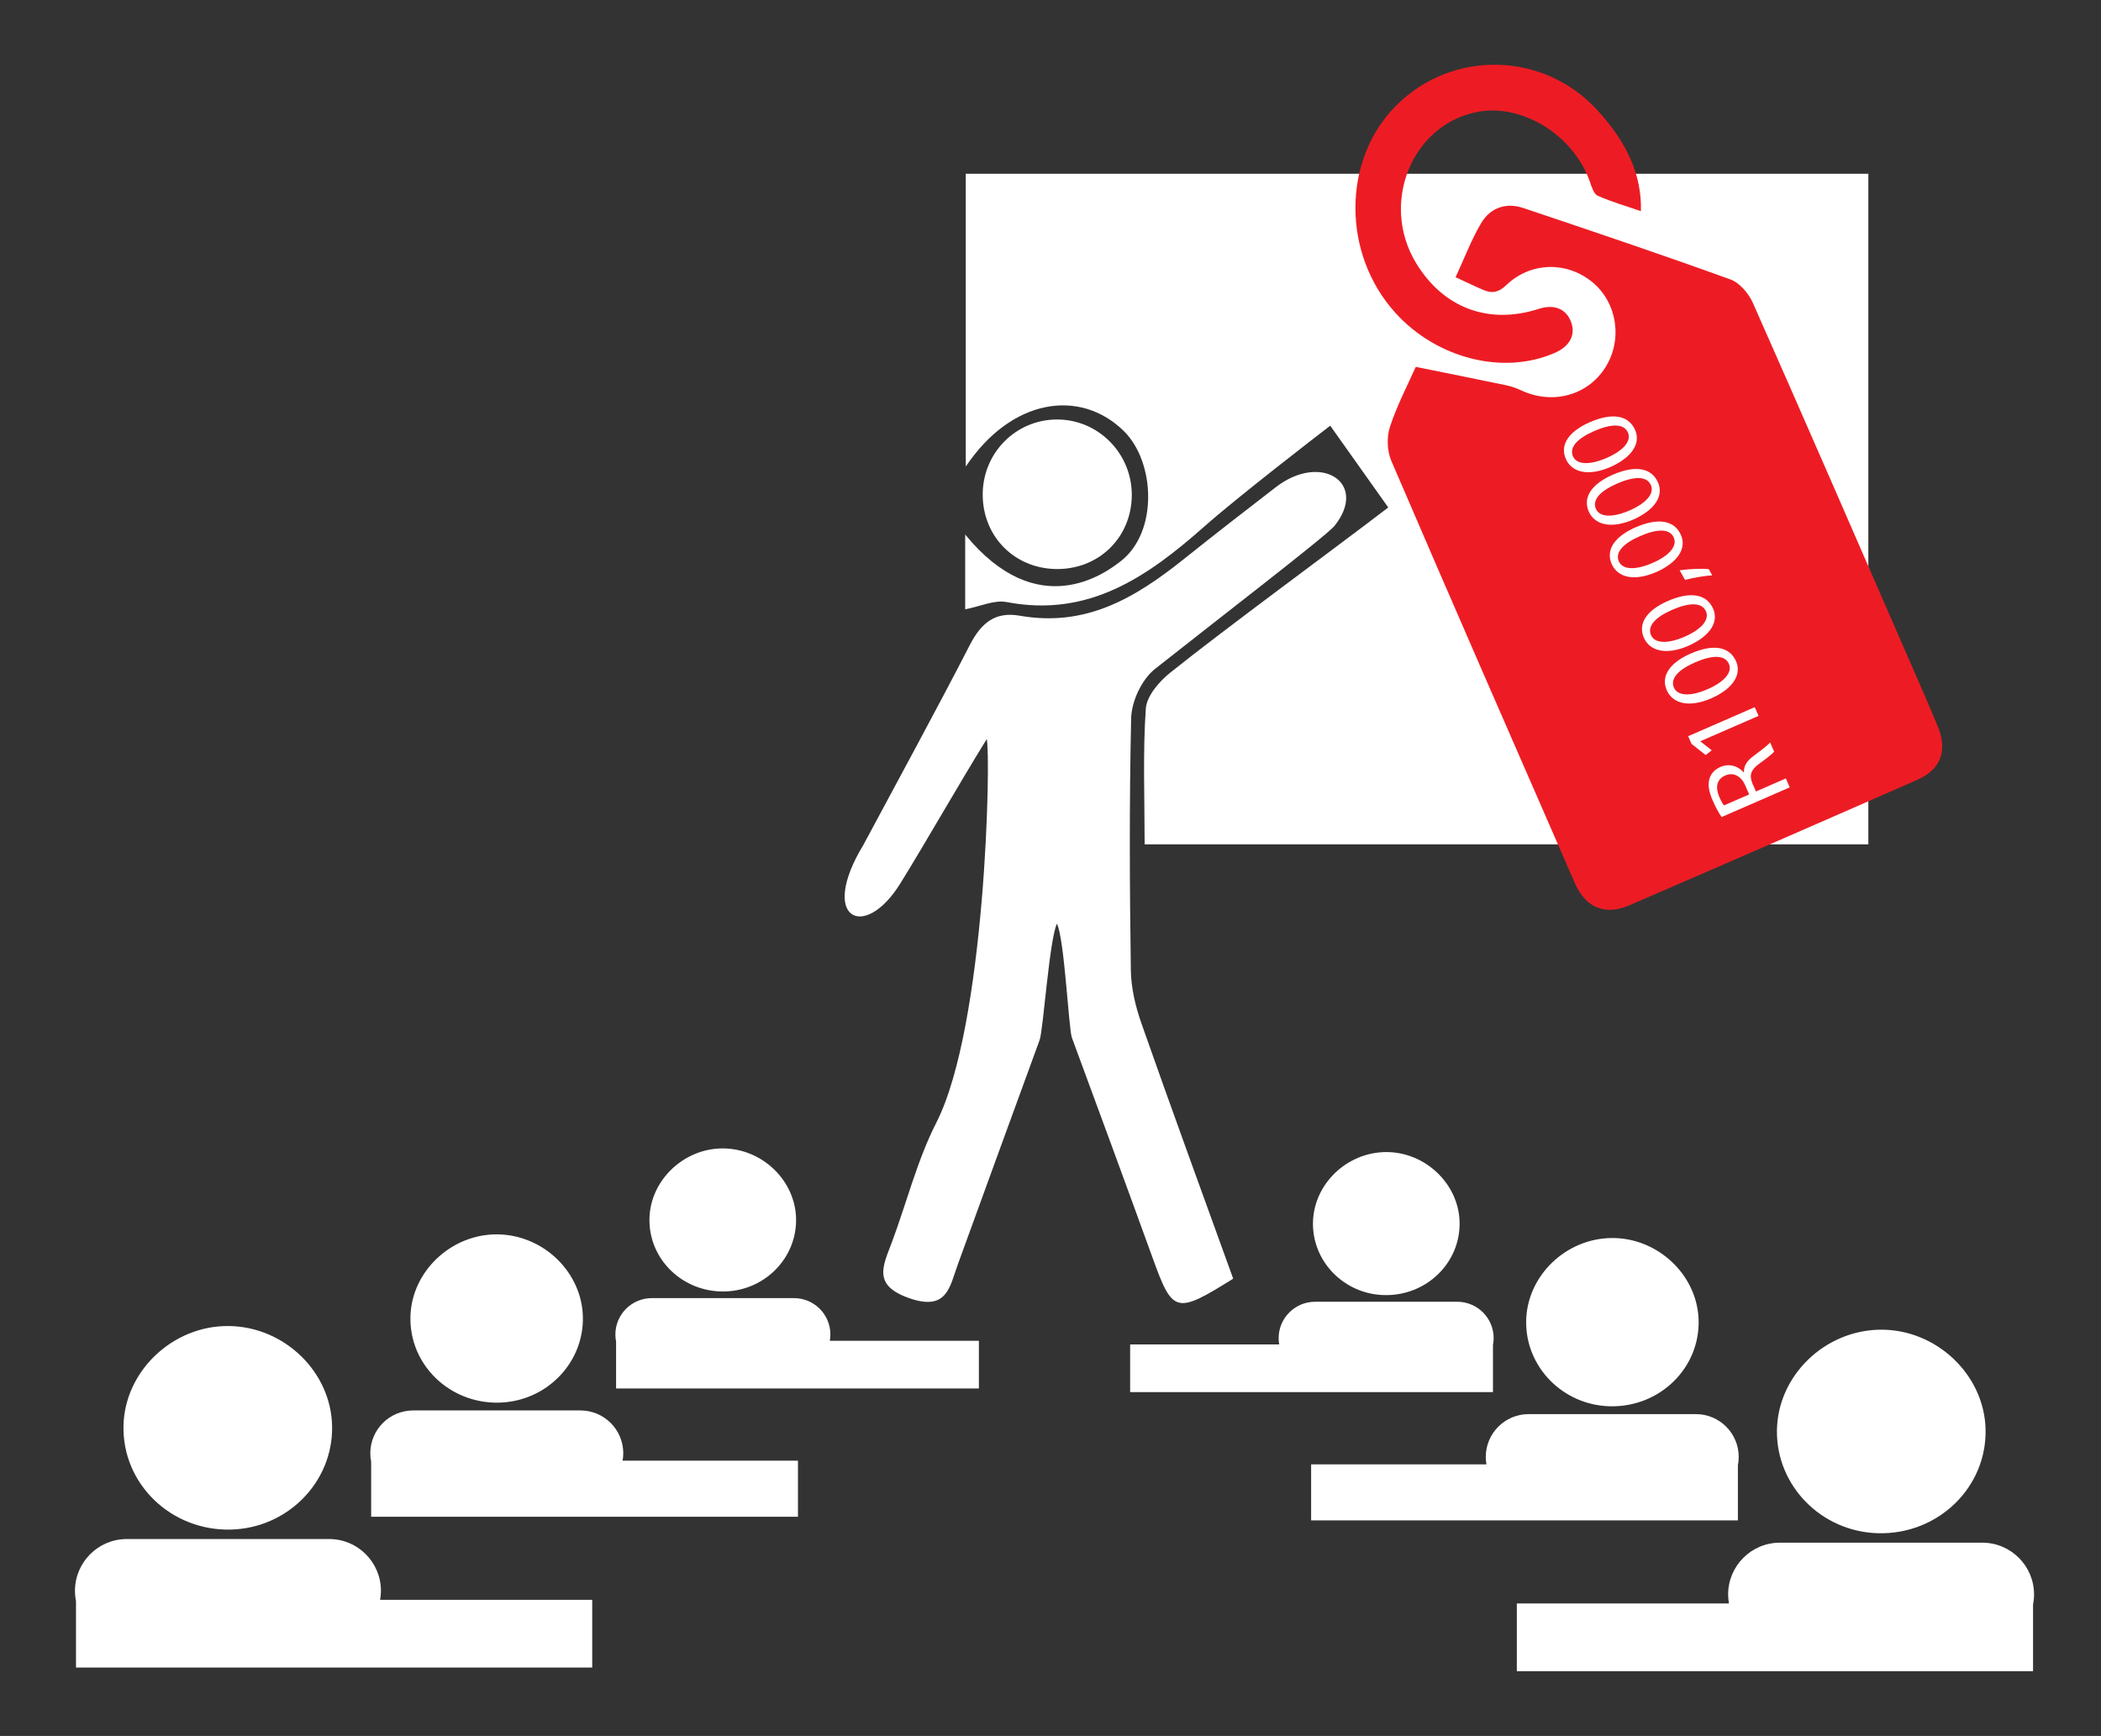 <?xml version="1.0" encoding="utf-8"?>
<!-- Generator: Adobe Illustrator 16.0.0, SVG Export Plug-In . SVG Version: 6.00 Build 0)  -->
<!DOCTYPE svg PUBLIC "-//W3C//DTD SVG 1.1//EN" "http://www.w3.org/Graphics/SVG/1.1/DTD/svg11.dtd">
<svg version="1.1" id="Layer_1" xmlns="http://www.w3.org/2000/svg" xmlns:xlink="http://www.w3.org/1999/xlink" x="0px" y="0px"
	 width="313.827px" height="259.339px" viewBox="0 0 313.827 259.339" enable-background="new 0 0 313.827 259.339"
	 xml:space="preserve">
<rect x="0" y="0" width="313.827" height="259.339" fill="#333333" stroke="none"/>
<g>
	<g>
		<path fill-rule="evenodd" clip-rule="evenodd" fill="#FFFFFF" d="M34.505,228.508c8.458-0.224,15.202-7.078,15.104-15.35
			c-0.095-8.161-7.108-14.985-15.474-15.058c-8.324-0.072-15.483,6.703-15.688,14.852C18.227,221.665,25.54,228.739,34.505,228.508z
			"/>
		<path fill-rule="evenodd" clip-rule="evenodd" fill="#FFFFFF" d="M56.901,237.662c0-4.277-3.462-7.742-7.741-7.742H18.942
			c-4.276,0-7.742,3.465-7.742,7.742c0,0.523,0.053,1.033,0.152,1.527v9.934H88.46V239H56.777
			C56.854,238.564,56.901,238.119,56.901,237.662z"/>
		<path fill-rule="evenodd" clip-rule="evenodd" fill="#FFFFFF" d="M74.581,209.543c6.993-0.185,12.567-5.848,12.486-12.688
			c-0.082-6.749-5.875-12.391-12.787-12.449c-6.886-0.059-12.811,5.545-12.972,12.28C61.125,203.886,67.166,209.737,74.581,209.543z
			"/>
		<path fill-rule="evenodd" clip-rule="evenodd" fill="#FFFFFF" d="M93.099,217.111c0-3.535-2.867-6.4-6.4-6.4H61.718
			c-3.54,0-6.404,2.865-6.404,6.4c0,0.429,0.044,0.848,0.125,1.254v8.223h63.753v-8.37H92.997
			C93.06,217.857,93.099,217.489,93.099,217.111z"/>
		<path fill-rule="evenodd" clip-rule="evenodd" fill="#FFFFFF" d="M108.294,192.934c5.95-0.155,10.685-4.972,10.617-10.785
			c-0.067-5.738-4.997-10.532-10.872-10.583c-5.853-0.051-10.885,4.709-11.029,10.438
			C96.855,188.128,101.992,193.098,108.294,192.934z"/>
		<path fill-rule="evenodd" clip-rule="evenodd" fill="#FFFFFF" d="M124.036,199.369c0-3.007-2.438-5.439-5.442-5.439H97.361
			c-3.006,0-5.441,2.433-5.441,5.439c0,0.362,0.037,0.715,0.104,1.057v6.998h54.192v-7.116h-22.268
			C124.002,200.002,124.036,199.69,124.036,199.369z"/>
		<path fill-rule="evenodd" clip-rule="evenodd" fill="#FFFFFF" d="M265.421,213.705c-0.102,8.271,6.646,15.125,15.103,15.348
			c8.968,0.232,16.275-6.842,16.061-15.554c-0.204-8.148-7.365-14.925-15.692-14.853C272.529,198.72,265.52,205.543,265.421,213.705
			z"/>
		<path fill-rule="evenodd" clip-rule="evenodd" fill="#FFFFFF" d="M303.827,238.207c0-4.275-3.467-7.742-7.741-7.742h-30.218
			c-4.274,0-7.737,3.467-7.737,7.742c0,0.458,0.047,0.904,0.124,1.34h-31.686v10.121h77.109v-9.952
			C303.774,239.228,303.827,238.724,303.827,238.207z"/>
		<path fill-rule="evenodd" clip-rule="evenodd" fill="#FFFFFF" d="M227.963,197.398c-0.083,6.841,5.495,12.508,12.483,12.69
			c7.415,0.192,13.46-5.657,13.277-12.859c-0.169-6.738-6.085-12.336-12.972-12.277
			C233.844,185.009,228.041,190.651,227.963,197.398z"/>
		<path fill-rule="evenodd" clip-rule="evenodd" fill="#FFFFFF" d="M259.589,218.91c0.08-0.405,0.124-0.823,0.124-1.251
			c0-3.538-2.861-6.399-6.398-6.399H228.33c-3.532,0-6.4,2.861-6.4,6.399c0,0.379,0.039,0.748,0.103,1.108h-26.19v8.365h63.748
			V218.91z"/>
		<path fill-rule="evenodd" clip-rule="evenodd" fill="#FFFFFF" d="M196.118,182.696c-0.071,5.81,4.669,10.629,10.614,10.783
			c6.304,0.162,11.436-4.808,11.288-10.931c-0.144-5.724-5.176-10.488-11.028-10.436
			C201.113,172.162,196.188,176.957,196.118,182.696z"/>
		<path fill-rule="evenodd" clip-rule="evenodd" fill="#FFFFFF" d="M223.005,200.952c0.065-0.336,0.102-0.683,0.102-1.039
			c0-3.004-2.432-5.439-5.439-5.439h-21.232c-3.008,0-5.446,2.436-5.446,5.439c0,0.321,0.033,0.634,0.087,0.94H168.81v7.116h54.195
			V200.952z"/>
		<path fill-rule="evenodd" clip-rule="evenodd" fill="#FFFFFF" d="M150.36,89.943c12.279,2.361,21.088-3.815,29.571-11.322
			c4.918-4.354,16.649-13.4,18.766-15.026l8.667,12.216c-8.45,6.468-24.262,18.03-32.569,24.682
			c-1.651,1.32-3.517,3.488-3.646,5.379c-0.452,6.545-0.175,13.139-0.175,20.273c36.613,0,72.256,0,108.101,0
			c0-33.65,0-66.889,0-100.187c-45.188,0-89.796,0-134.816,0c0,14.686,0,28.965,0,43.738c6.838-10.198,17.068-11.688,23.583-5.324
			c4.694,4.585,5.184,14.997-0.352,19.397c-2.476,1.968-12.535,9.298-23.32-3.918c0,2.737,0,6.879,0,11.173
			C146.421,90.595,148.522,89.59,150.36,89.943z"/>
		<path fill-rule="evenodd" clip-rule="evenodd" fill="#FFFFFF" d="M184.202,191.026c-4.543-12.586-9.202-25.301-13.686-38.079
			c-0.899-2.556-1.565-5.33-1.602-8.017c-0.18-12.546-0.241-24.907,0.046-37.632c0.059-2.53,1.58-5.795,3.561-7.363
			c8.759-6.941,25.636-19.913,26.806-21.363c5.121-6.385-1.965-11.041-8.756-5.793c-4.551,3.511-9.134,7.054-13.565,10.604
			c-7.521,6.033-14.857,10.329-24.703,8.597c-3.707-0.651-5.777,1.137-7.451,4.397c-4.957,9.643-10.789,20.316-15.904,29.875
			c-6.706,11.045,0.14,14.425,5.516,5.753c3.861-6.225,8.59-14.58,12.927-21.594c0.63,2.719-0.155,42.799-7.531,57.306
			c-2.876,5.641-4.423,11.948-6.658,17.915c-1.312,3.501-2.909,6.398,2.637,8.316c5.656,1.959,6.016-1.727,7.226-5.038
			c4.083-11.182,8.125-22.378,12.228-33.553c0.533-1.454,1.445-14.994,2.581-17.364c1.134,2.322,1.748,15.72,2.235,17.032
			c4.05,10.968,8.089,21.941,12.071,32.933C175.167,196.215,175.626,196.384,184.202,191.026z"/>
		<path fill-rule="evenodd" clip-rule="evenodd" fill="#FFFFFF" d="M169.056,73.999c0.039-6.249-5.01-11.357-11.198-11.329
			c-6.235,0.025-11.186,5.142-11.069,11.43c0.112,6.123,4.746,10.773,10.868,10.908C164.052,85.147,169.011,80.355,169.056,73.999z"
			/>
	</g>
	<g>
		<g>
			<path fill-rule="evenodd" clip-rule="evenodd" fill="#ED1C24" d="M211.472,54.808c4.783,0.968,9.129,1.831,13.467,2.74
				c0.802,0.167,1.6,0.45,2.345,0.797c4.654,2.153,9.877,0.723,12.514-3.46c2.592-4.107,1.777-9.614-1.875-12.674
				c-3.823-3.201-9.273-3.124-12.943,0.396c-1.113,1.071-2.092,1.265-3.36,0.73c-1.303-0.555-2.58-1.179-4.198-1.924
				c1.337-2.876,2.365-5.651,3.86-8.145c1.347-2.238,3.701-3.045,6.219-2.202c10.355,3.47,20.699,6.967,30.972,10.679
				c1.379,0.501,2.729,2.095,3.357,3.51c7.854,17.729,15.572,35.515,23.324,53.29c1.451,3.33,2.923,6.652,4.307,10.008
				c1.472,3.576,0.438,6.4-3.074,7.944c-14.34,6.306-28.697,12.567-43.083,18.775c-3.588,1.549-6.484,0.289-8.063-3.326
				c-9.178-21.015-18.366-42.024-27.418-63.093c-0.636-1.477-0.708-3.563-0.203-5.09C208.696,60.489,210.325,57.396,211.472,54.808z
				"/>
			<path fill-rule="evenodd" clip-rule="evenodd" fill="#ED1C24" d="M245.104,31.541c-2.209-0.76-4.393-1.385-6.446-2.294
				c-0.582-0.257-0.905-1.309-1.163-2.061c-2.389-6.904-9.996-11.705-16.696-10.488c-9.873,1.793-14.728,13.656-9.262,22.63
				c4.094,6.713,10.844,9.224,18.319,6.812c2.282-0.735,4.066-0.019,4.806,1.937c0.728,1.915-0.161,3.64-2.377,4.62
				c-7.664,3.388-17.617,0.909-23.829-5.932c-7.995-8.801-7.994-22.8,0.004-30.908c8.357-8.472,22.06-8.209,30.117,0.577
				C243.104,21.375,245.247,26.233,245.104,31.541z"/>
			<g>
				<path fill="#FFFFFF" d="M257.158,122.06c-0.432-0.615-0.928-1.544-1.329-2.462c-0.621-1.423-0.761-2.453-0.46-3.348
					c0.23-0.722,0.809-1.318,1.604-1.665c1.362-0.593,2.638-0.13,3.48,0.795l0.046-0.019c-0.072-0.917,0.455-1.71,1.42-2.422
					c1.291-0.963,2.18-1.641,2.483-2.029l0.6,1.378c-0.218,0.294-1.004,0.91-2.162,1.761c-1.29,0.927-1.585,1.71-1.104,2.938
					l0.549,1.254l4.466-1.947l0.581,1.333L257.158,122.06z M261.274,118.682l-0.594-1.361c-0.62-1.422-1.795-1.984-2.972-1.471
					c-1.331,0.58-1.494,1.797-0.895,3.21c0.279,0.643,0.541,1.075,0.697,1.263L261.274,118.682z"/>
				<path fill="#FFFFFF" d="M253.983,110.735l0.014,0.03l1.688,1.323l-0.911,0.707l-2.112-1.666l-0.499-1.148l9.945-4.333l0.567,1.3
					L253.983,110.735z"/>
				<path fill="#FFFFFF" d="M252.562,97.627c3.383-1.473,5.796-1.031,6.758,1.171c0.846,1.941-0.399,4.052-3.677,5.516
					c-3.335,1.453-5.799,0.814-6.679-1.203C248.048,101.015,249.394,99.007,252.562,97.627z M255.071,102.96
					c2.585-1.126,3.707-2.56,3.172-3.785c-0.599-1.375-2.492-1.333-5.033-0.226c-2.448,1.066-3.78,2.392-3.174,3.784
					C250.55,103.91,252.361,104.14,255.071,102.96z"/>
				<path fill="#FFFFFF" d="M249.137,89.78c3.383-1.473,5.796-1.031,6.759,1.169c0.847,1.943-0.4,4.052-3.677,5.518
					c-3.335,1.453-5.799,0.815-6.68-1.205C244.623,93.167,245.97,91.16,249.137,89.78z M251.647,95.112
					c2.585-1.126,3.707-2.562,3.172-3.785c-0.6-1.375-2.493-1.335-5.033-0.228c-2.448,1.066-3.781,2.393-3.174,3.785
					C247.125,96.062,248.938,96.292,251.647,95.112z"/>
				<path fill="#FFFFFF" d="M255.754,85.953c-1.052,0.056-2.868,0.357-4.058,0.676l-0.809-1.432
					c1.454-0.215,3.446-0.282,4.353-0.167L255.754,85.953z"/>
				<path fill="#FFFFFF" d="M244.331,78.768c3.383-1.473,5.798-1.033,6.757,1.169c0.848,1.943-0.4,4.052-3.674,5.516
					c-3.337,1.453-5.8,0.815-6.681-1.203C239.818,82.153,241.165,80.148,244.331,78.768z M246.841,84.1
					c2.585-1.126,3.709-2.562,3.174-3.786c-0.6-1.376-2.493-1.333-5.035-0.226c-2.446,1.066-3.78,2.393-3.172,3.784
					C242.321,85.051,244.132,85.28,246.841,84.1z"/>
				<path fill="#FFFFFF" d="M240.907,70.92c3.383-1.473,5.797-1.033,6.758,1.17c0.847,1.942-0.399,4.052-3.675,5.516
					c-3.337,1.454-5.801,0.815-6.682-1.203C236.395,74.306,237.741,72.3,240.907,70.92z M243.418,76.252
					c2.585-1.126,3.707-2.562,3.173-3.786c-0.6-1.375-2.493-1.333-5.035-0.226c-2.447,1.066-3.781,2.393-3.173,3.784
					C238.896,77.202,240.709,77.433,243.418,76.252z"/>
				<path fill="#FFFFFF" d="M237.484,63.072c3.383-1.473,5.796-1.031,6.756,1.171c0.847,1.942-0.399,4.052-3.675,5.516
					c-3.335,1.453-5.8,0.814-6.68-1.204C232.97,66.46,234.316,64.453,237.484,63.072z M239.994,68.406
					c2.585-1.125,3.707-2.561,3.172-3.786c-0.6-1.375-2.493-1.333-5.033-0.226c-2.448,1.067-3.781,2.392-3.174,3.784
					C235.473,69.355,237.284,69.587,239.994,68.406z"/>
			</g>
		</g>
	</g>
</g>
</svg>
